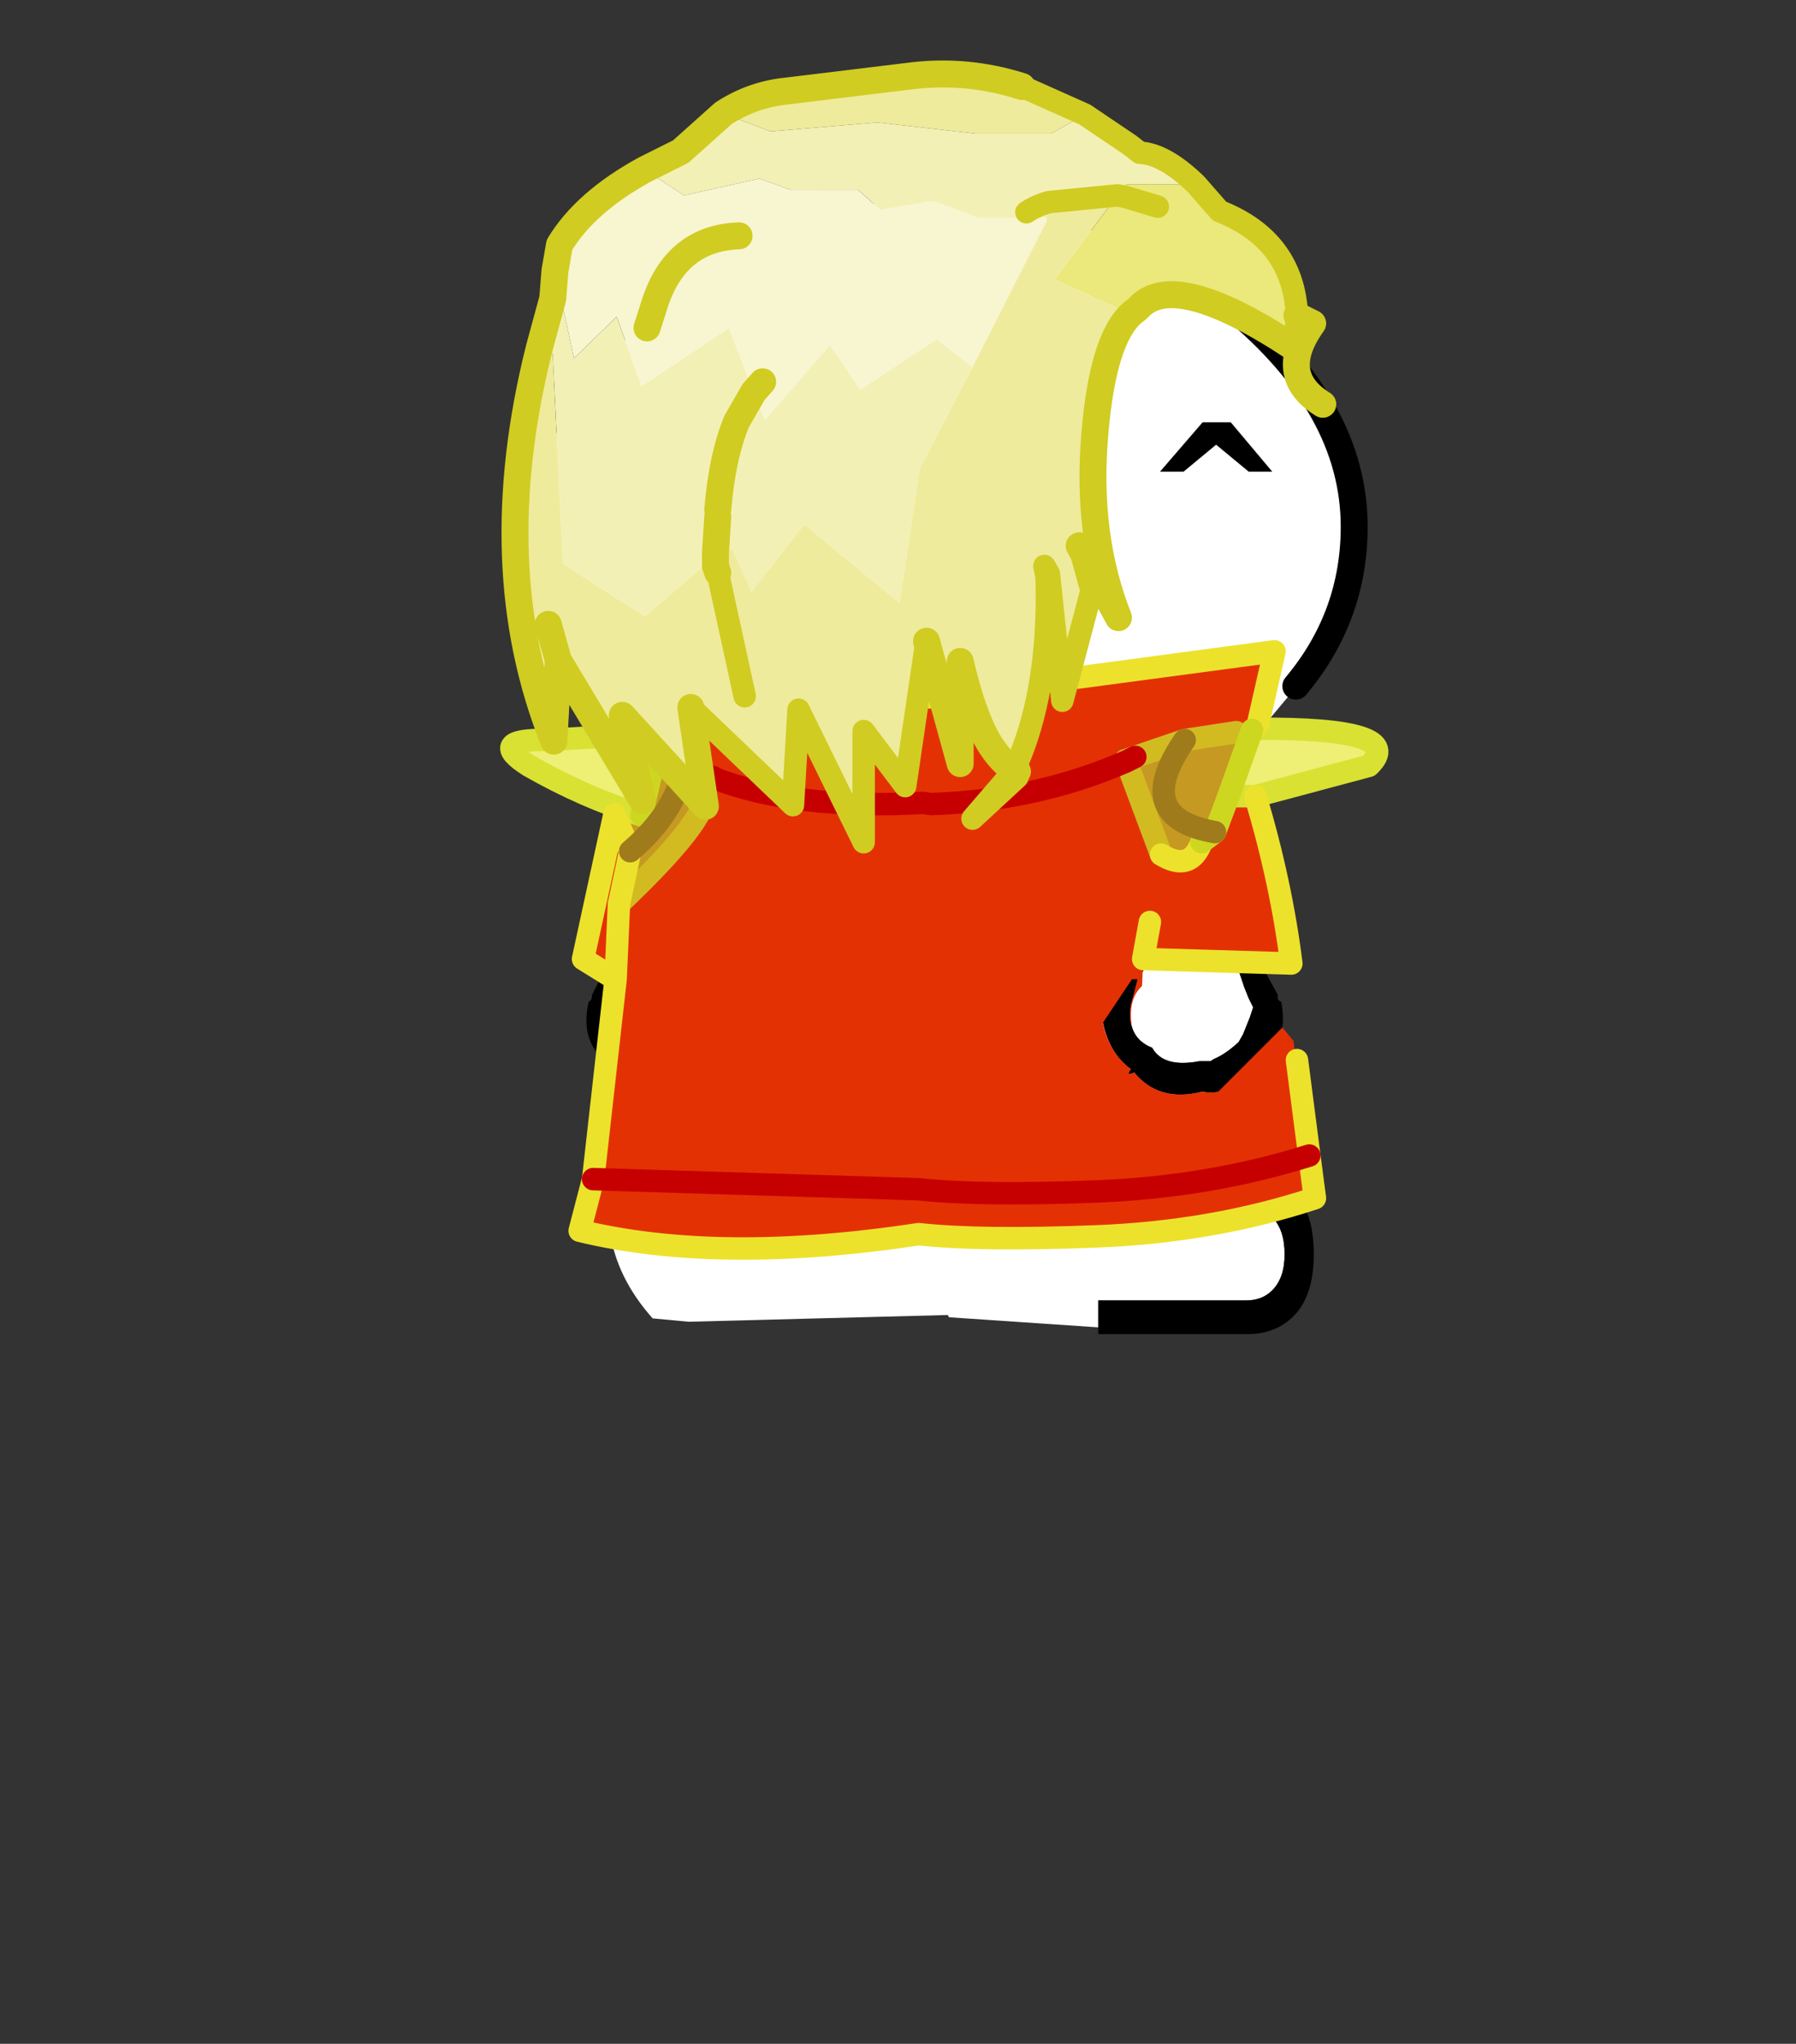 <svg xmlns="http://www.w3.org/2000/svg" xmlns:xlink="http://www.w3.org/1999/xlink" height="182" width="160"><rect width="100%" height="100%" fill="#333333" stroke="none"/><defs><g id="b"><path d="M-15.5-41.55q-2.65-3.1-2.5-7.1-.15-5.3 5.35-9.8Q-7.15-63.5.5-64q7.6.5 13.05 5.55 5.45 4.5 5.45 9.8 0 4-2.6 7.1h.1-.05L13.9-38.5l-.05-.1-.8.05.65 9.65h.15l.25.75.2.5.2.4-.15.45-.3.75-.2.35q-.6.55-1.1.75l-.15.1h-.5q-1.6.3-2.1-.6-1.15-.45-.95-1.9l.4-1.4v-.05l.15-.05-.45-6.45-1.35.1.45 6.3-.5 2q.25 1.65 1.3 2.4-.25.35.15.15 1.1 1.35 3.05.85l.25.05h.2l-.05.45h-.05l-.25 2.95h-.05l-.05.2h-1.9l-1.2 1.55h5.05q.7 0 1.15.4.55.55.55 1.65 0 1.05-.55 1.6-.45.45-1.15.45H7.6v1.2l-6.65-.45-.05-.1-11.55.3-1.6-.15q-1.6-1.8-1.9-3.85l-.1-1.2.05-.95.55-1.85h.1v-.55l.15-.15v-1.35h-.05l-.05-.8v-2.05l-.2-.65-.15-.45.15-.4.25-.5.25-.75h.1l.7-9.65-.85-.05-.4-.05v-.15l-2.05-2.75h.2M-13.8-22l.05.1-.05-.1m3.75-6.45-.05-.05v.05h.05" fill="#fff" fill-rule="evenodd" transform="translate(18.6 64.6)"/><path d="m13.9-38.5.8 4.5.15 1.95.05-.05v.1l.2 2.65v.35H15v.1l.6 1.1q-.05.25.15.3.3 1.6-.6 2.45l-.15.2q-.15-.05-.2.1l-.25.25-.55.5q-.65.5-1.3.55h-.2l-.25-.05q-1.95.5-3.05-.85-.4.2-.15-.15-1.05-.75-1.3-2.4l.5-2-.45-6.3 1.35-.1.45 6.45-.15.05v.05l-.4 1.4q-.2 1.45.95 1.9.5.9 2.1.6h.5l.15-.1q.5-.2 1.1-.75l.2-.35.3-.75.15-.45-.2-.4-.2-.5-.25-.75h-.15l-.65-9.65.8-.05.05.1m-1.65 18.65h2q1.25 0 2.05.8.9.9.9 2.8 0 1.85-.9 2.75-.8.8-2.05.8H7.6v-1.5h6.6q.7 0 1.15-.45.55-.55.55-1.6 0-1.1-.55-1.65-.45-.4-1.15-.4H9.15l1.2-1.55h1.9M-13.5-24.1l-.45-.4-.2-.25-.2-.1-.2-.2q-.9-.85-.55-2.45.15-.05.15-.3l.55-1.1.05-.1h-.1l-.05-.35h.05l.2-2.65v-.1l.05.05.1-1.95.85-4.6.85.05-.7 9.65h-.1l-.25.75-.25.5-.15.4.15.45.2.65v2.05" fill-rule="evenodd" transform="translate(18.6 64.6)"/><path d="M3.1 23.05q-2.65-3.1-2.5-7.1-.15-5.3 5.35-9.8Q11.45 1.1 19.1.6q7.6.5 13.05 5.55 5.45 4.5 5.45 9.8 0 4-2.6 7.1" fill="none" stroke="#000" stroke-linecap="round" stroke-linejoin="round" stroke-width="1.2"/></g><g id="d"><path d="m-13.15-39.4 1 1.05-.6 2.55q-2.55-.8-5-2.2-1.9-1.2.75-1.15l3.45-.2.4-.05m27.6-.2.2-.05q6.8-.05 5 1.65l-5.05 1.35h-1.2l1.05-2.95" fill="#edf075" fill-rule="evenodd" transform="translate(19.05 69.4)"/><path d="m14.7-39.8-.25.2-.45.05-.25.05-2.3.35-2.2.75-.45.15.05.05q-4 1.75-8.7 1.9l-.35-.05q-5.7.3-9.3-1.1 3.6 1.4 9.3 1.1l.35.05q4.7-.15 8.7-1.9l1.55 4.15q1.3.8 1.8-.55l.6-.45.6-1.6h1.2q1.15 3.85 1.6 7.45l-6.6-.2-.05 1.2q-.65.6-.45 1.85-.15-.45-.05-1l.3-1.15H9.1l-1.3 1.95q.3 1.35 1.25 2.05-.25.35.15.15 1.1 1.35 3.05.85l.25.05h.2l.25-.05 2.85-2.85.5.6.1.9.05-.05.55 4.25.25 1.9q-4.55 1.5-9.75 1.7-5.2.2-7.9-.1-8.9 1.35-15.1-.15l.6-2.3 1-8.9-1.45-.9 1.4-6.45.7 1.65-.5 2.35-.15 3.35.15-3.35q3.95-3.75 3.8-4.85l-.2-.95h-.05l-.05.05.1.15-.7-.5-1.25-.35-.05-.05-1-1.05-.1-.05L-15-41.2l15 .1.1.05 15.35-2.05-.75 3.3m-24.25 2.3-.6-.15.6.15.05.05 1.5.95q.3-.65-.15-.2l-1.35-.75-.7-.45.65.4M9.6-29.4l.3-1.65-.3 1.65m7.4 8.75q-4.45 1.4-9.5 1.6-5.2.2-7.9-.1l-14.5-.45 14.5.45q2.7.3 7.9.1 5.05-.2 9.5-1.6" fill="#e33104" fill-rule="evenodd" transform="translate(19.05 69.4)"/><path d="m-12.15-38.35.05.05 1.25.35.7.5-.1-.15.05-.05h.05l.2.95q.15 1.1-3.8 4.85l.5-2.35-.7-1.65 1.2.05.6-2.55m21 .15-.05-.05.45-.15 2.2-.75 2.3-.35.25-.05.45-.05-1.05 2.95-.6 1.6-.6.45q-.5 1.35-1.8.55L8.85-38.2l.4-.2-.4.2m2.6-.95q-2.4 3.45 1.35 4.1-3.75-.65-1.35-4.1m-24.7 4.95q2-1.7 2.4-3.75-.4 2.05-2.4 3.75" fill="#c69922" fill-rule="evenodd" transform="translate(19.05 69.4)"/><path d="m-12.15-38.35.05.05m26.75-1.35.05-.15m-.1 3.15L19.65-38q1.8-1.7-5-1.65m-27.4 3.85q-2.55-.8-5-2.2-1.9-1.2.75-1.15l3.45-.2m28.15 2.7h-1.2" fill="none" stroke="#d9e133" stroke-linecap="round" stroke-linejoin="round" transform="translate(19.05 69.4)"/><path d="m-12.1-38.3 1.25.35.7.5-.1-.15.05-.05m19.05-.55-.05-.05.45-.15 2.2-.75 2.3-.35m-3.35 5.45L8.85-38.2m-19 .55.2.95q.15 1.1-3.8 4.85" fill="none" stroke="#d1bb21" stroke-linecap="round" stroke-linejoin="round" transform="translate(19.05 69.4)"/><path d="m14.7-39.8.75-3.3L.1-41.05M0-41.1l-15-.1 1.75 1.75m29.7 14.55.55 4.25.25 1.9q-4.55 1.5-9.75 1.7-5.2.2-7.9-.1-8.9 1.35-15.1-.15l.6-2.3 1-8.9-1.45-.9 1.4-6.45m23.85 4.8-.3 1.65 6.6.2q-.45-3.6-1.6-7.45m-2.4 2.05q-.5 1.35-1.8.55M-15-41.2l-.25-.05m1.5 9.4.5-2.35-.7-1.65m.2 4-.15 3.35" fill="none" stroke="#ece22b" stroke-linecap="round" stroke-linejoin="round" transform="translate(19.05 69.4)"/><path d="M-10.2-37.65h.05l.6.15.05.05q3.6 1.4 9.3 1.1l.35.05q4.7-.15 8.7-1.9l.4-.2M-14.9-19.6l14.5.45q2.7.3 7.9.1 5.05-.2 9.5-1.6" fill="none" stroke="#c60000" stroke-linecap="round" stroke-linejoin="round" transform="translate(19.05 69.4)"/><path d="m-13.15-39.4 1 1.05m25.55 1.7-.6 1.6-.6.45m2.25-5-1.05 2.95m-26.15.85.6-2.55" fill="none" stroke="#cdd720" stroke-linecap="round" stroke-linejoin="round" transform="translate(19.05 69.4)"/><path d="M12.8-35.05q-3.75-.65-1.35-4.1m-22.3 1.2q-.4 2.05-2.4 3.75" fill="none" stroke="#9f7b1c" stroke-linecap="round" stroke-linejoin="round" transform="translate(19.05 69.4)"/><path d="M11.95-63.9 13-62.7q3.3 1.3 3.45 4.65l-.1 1.45Q11-60.15 9.4-58.4l-.05.05-.25.2-.35-.1-3.1-1.4 2.8-3.75.3.05.05-.45.05-.1h3.1m-1.7 1-1.5-.45 1.5.45" fill="#ebe87c" fill-rule="evenodd" transform="translate(19.05 69.4)"/><path d="M11.95-63.9h-3.1l-.05.1-.05.45-.3-.05-3.05.3-.1.7H2.25l-2-.75-2.35.4-1-.9h-3l-1.4-.5-3.35.75-1.75-1.15 1.6-.8 1.9-1.7 2.1.8 4.75-.4 4.4.5H5.5L7-67l2 1.35.45.35q1.1.05 2.5 1.4M4.4-62.65q.45-.3 1-.45-.55.15-1 .45m-21 2.6.85 3.9 1.9-1.85 1.1 3.1 3.9-2.6 1.1 2.85.5 1.25 2.9-3.35 1.35 2L.4-57 2-55.75l-2.35 4.5-.9 6-4.25-3.5-2.35 3-.85-1.9-.5.1-.25.2-3.15 2.7-3.65-2.35-.45-9.35-.6-.25.6-2.2.1-1.25m7.15 12.7v-.15l.1-1.6-.1 1.6v.15m1.7-7.3-.75 1.3q-.65 1.55-.85 3.95.2-2.4.85-3.95l.75-1.3" fill="#f3f0b6" fill-rule="evenodd" transform="translate(19.05 69.4)"/><path d="m-12.6-64.55 1.75 1.15 3.35-.75 1.4.5h3l1 .9 2.35-.4 2 .75H5.3v.15L2-55.75.4-57-3-54.75l-1.35-2-2.9 3.35-.5-1.25-1.1-2.85-3.9 2.6-1.1-3.1-1.9 1.85-.85-3.9.2-1.15q1.15-1.9 3.8-3.35m5.25 9.45-.4.45.4-.45m-1.05-6.5q-2.8.1-3.75 3l-.35 1.1.35-1.1q.95-2.9 3.75-3" fill="#f8f5d1" fill-rule="evenodd" transform="translate(19.05 69.4)"/><path d="m5.3-62.4.1-.7 3.05-.3-2.8 3.75 3.1 1.4.35.1Q7.8-57 7.45-52.8q-.4 4.55 1.05 8.2l-1.75-3.2.55 2L6-40.9l-.6-5.65-.2-.35.1.5q.15 5.15-1.45 8.6-.6-.4-1.1-1.2-.75-1.25-1.3-3.65v4.55l-1.5-5.45L-1-37.1l-1.85-2.45v4.95l-2.9-5.9-.25 4.25-4.55-4.35.65 4.4-3.7-4.05.9 3.8-3.75-6.25-.2 3.6q-3.1-7.75-.65-17.5l.6.25.45 9.35 3.65 2.35 3.15-2.7.25-.2.5-.1.85 1.9 2.35-3 4.25 3.5.9-6L2-55.75l3.3-6.5v-.15M7-67l-1.5.85H2.15l-4.4-.5-4.75.4-2.1-.8q1.3-.85 2.85-1l5.35-.65q2.6-.35 5.1.45L7-67M-9.35-46.6l-.1-.3v-.45.45l.1.3 1.2 5.5-1.2-5.5m-7.55 2.3.45 1.6-.45-1.6" fill="#efeb9c" fill-rule="evenodd" transform="translate(19.05 69.4)"/><path d="m16.35-56.6.1-1.45Q16.3-61.4 13-62.7l-1.05-1.2m-3.2.55 1.5.45m-4.85-.2q-.55.15-1 .45M7-67l2 1.35.45.35q1.1.05 2.5 1.4M7-67l-2.8-1.25m4.55 4.9-.3-.05-3.05.3M-9.35-46.6l1.2 5.5m14.9-6.7.55 2L6-40.9l-.6-5.65-.2-.35.1.5q.15 5.15-1.45 8.6m.15.05v.25l-2 1.85 1.85-2.15m-3.9-5.75L-1-37.1l-1.85-2.45v4.95l-2.9-5.9-.25 4.25-4.55-4.35" fill="none" stroke="#d0cc22" stroke-linecap="round" stroke-linejoin="round" transform="translate(19.05 69.4)"/><path d="M23.25 1.15q-2.5-.8-5.1-.45l-5.35.65q-1.55.15-2.85 1l-1.9 1.7-1.6.8Q3.8 6.3 2.65 8.2l-.2 1.15m8.85 5.4.4-.45m16.45-3.05.25-.2.05-.05q1.6-1.75 6.95 1.8M9.6 22.05v.45l.1.3m16.1-1.2 1.75 3.2q-1.45-3.65-1.05-8.2.35-4.2 1.65-5.35m7.35.1.7.35q-1.65 2.3.45 3.6M22.9 31.6l.15.05m-.15-.05q-.6-.4-1.1-1.2-.75-1.25-1.3-3.65v4.55L19 25.85M8.5 28.8l.65 4.4-3.7-4.05.9 3.8L2.6 26.7l-.2 3.6q-3.1-7.75-.65-17.5l.6-2.2.1-1.25m4.1 2.55.35-1.1q.95-2.9 3.75-3M9.7 20q.2-2.4.85-3.95l.75-1.3M9.7 20.3l-.1 1.6v.15m-7 4.65-.45-1.6" fill="none" stroke="#d0cc22" stroke-linecap="round" stroke-linejoin="round" stroke-width="1.2"/></g><path d="m.7-.3 1.85 2.2H1.5L.05.7-1.4 1.9h-1.05l1.9-2.2H.7" fill-rule="evenodd" transform="translate(2.45 .3)" id="a"/><use height="2.2" width="5" xlink:href="#a" id="c"/></defs><g transform="matrix(2 0 0 2 82.641 144.2)"><use height="51.9" transform="translate(-18.6 -64.6)" width="38.2" xlink:href="#b"/><use height="2.2" transform="translate(10.35 -53.3)" width="5" xlink:href="#c"/><use height="53.4" transform="translate(-19.05 -69.4)" width="39.6" xlink:href="#d"/></g></svg>